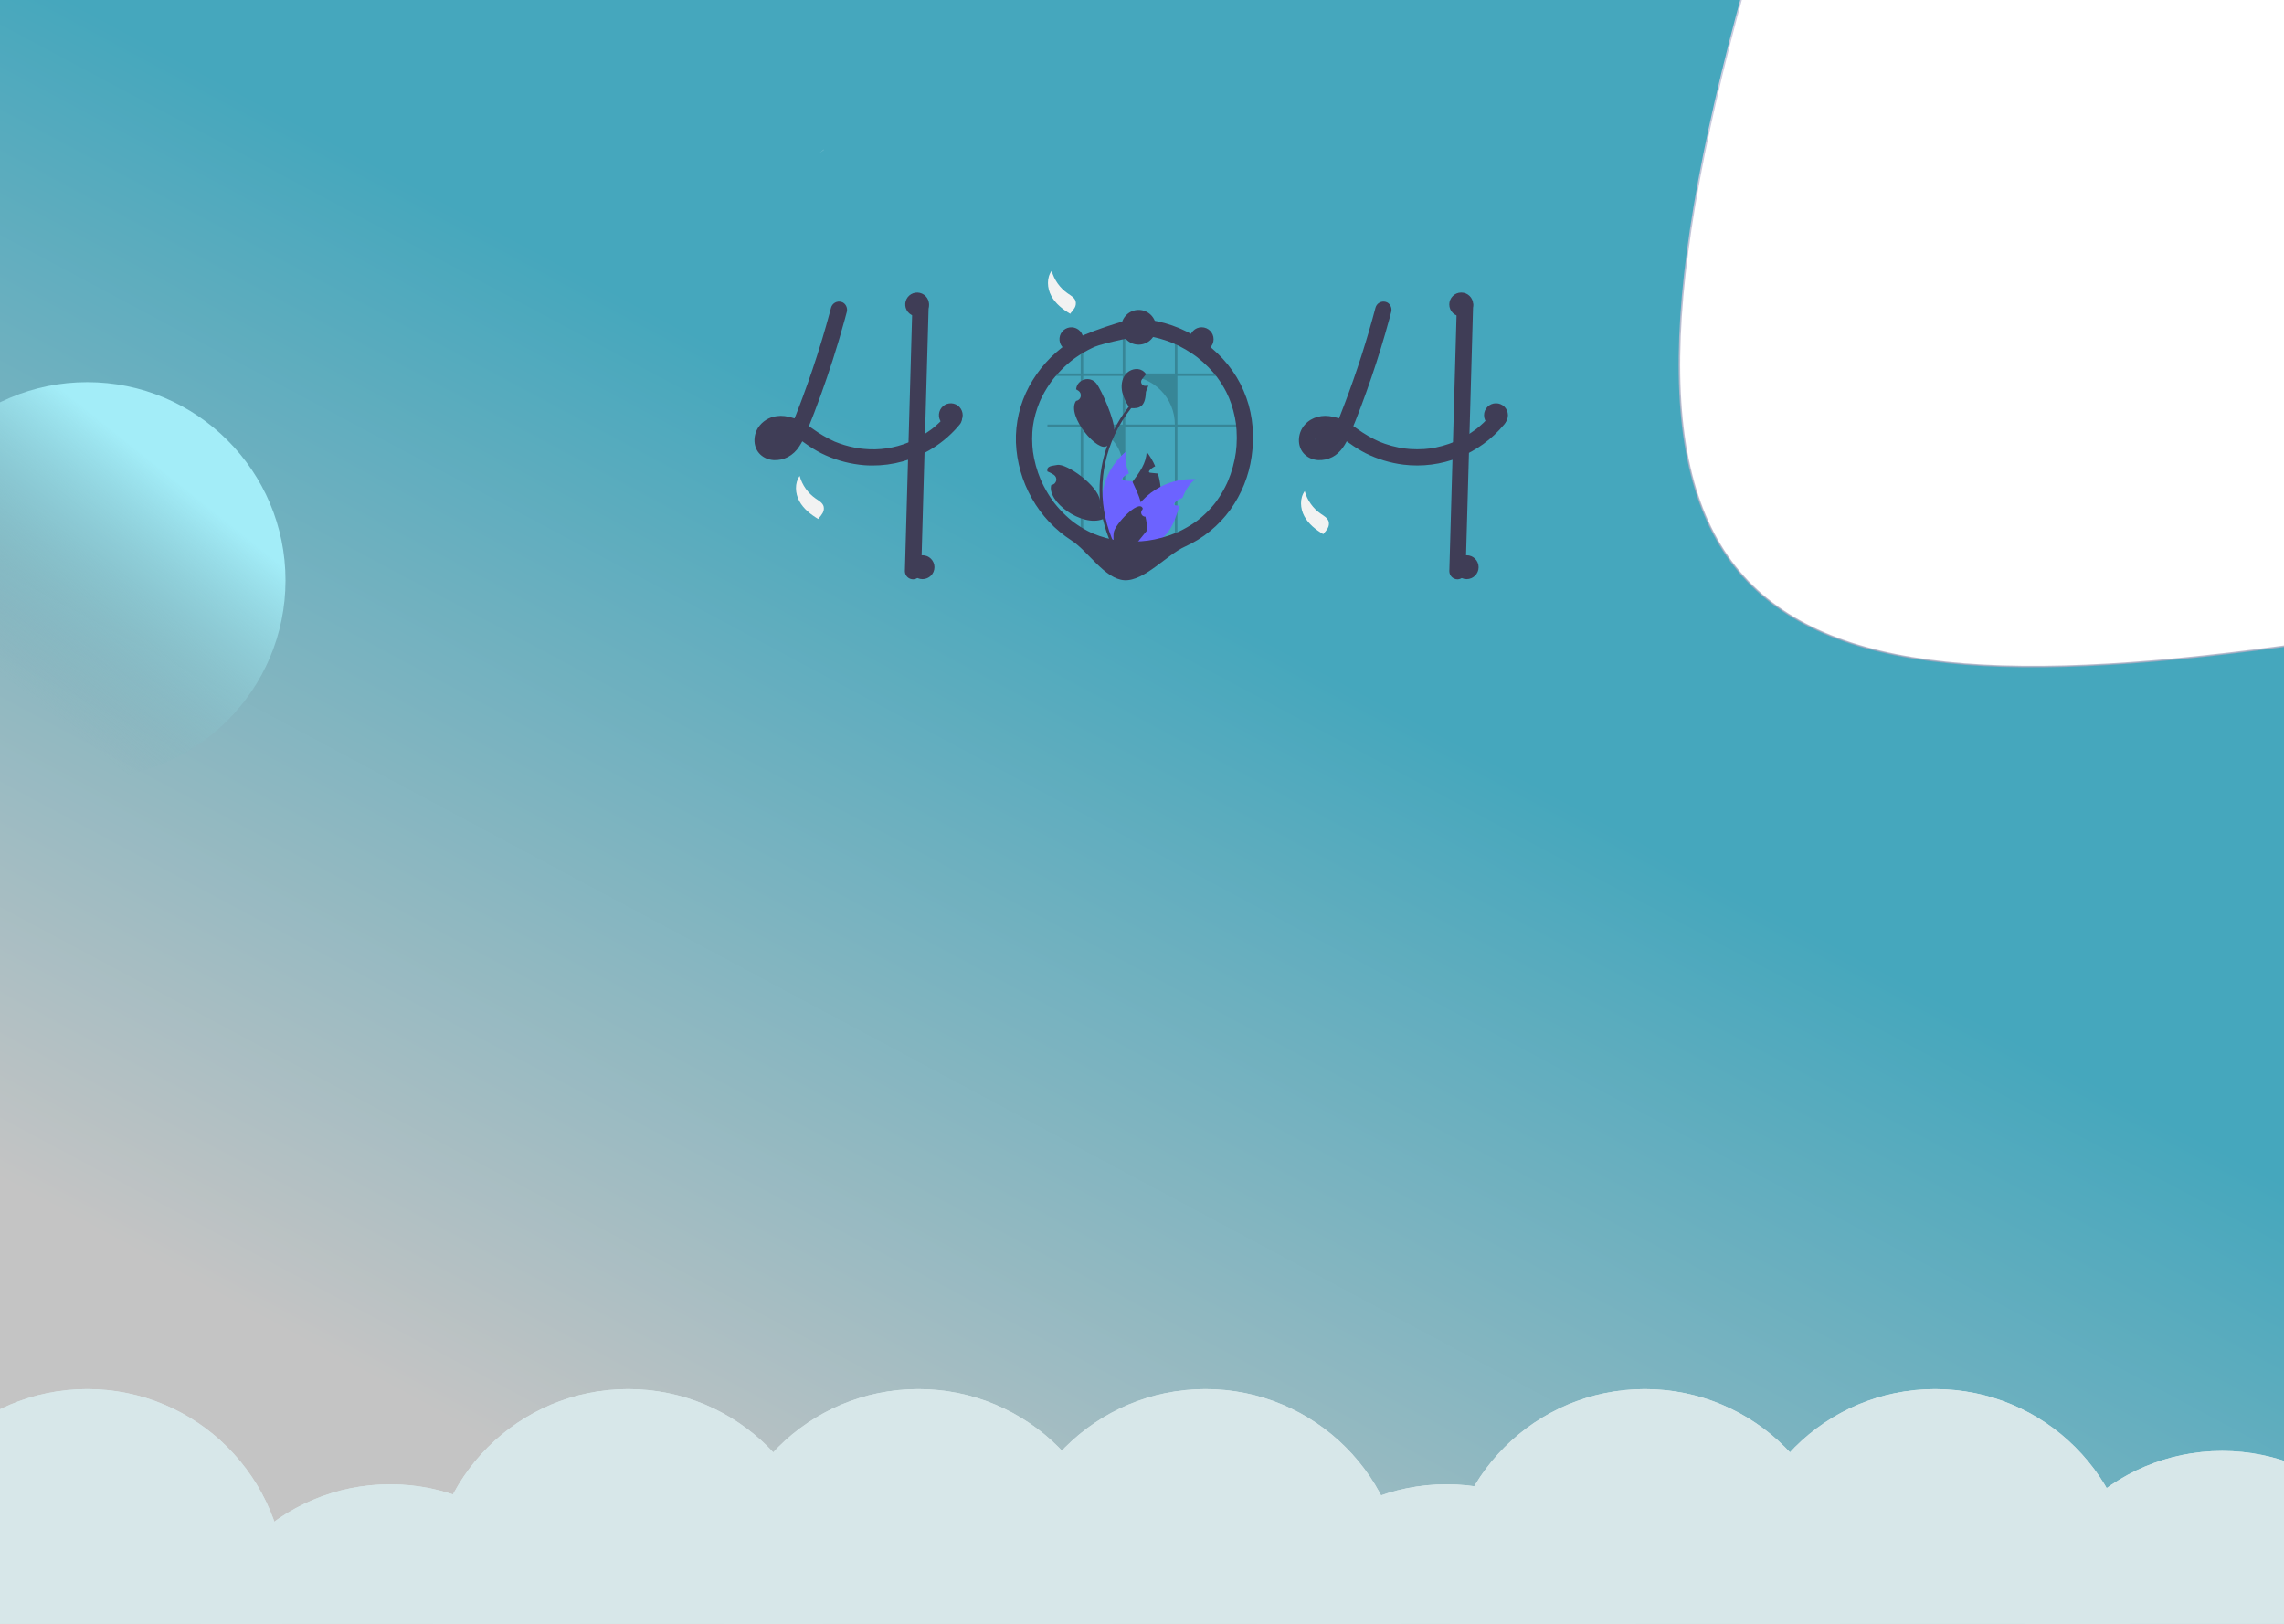 <svg width="1440" height="1024" viewBox="0 0 1440 1024" fill="none" xmlns="http://www.w3.org/2000/svg">
<rect x="0" y="0" width="1440" height="1024" fill="#333333" stroke="none"/>
<g clip-path="url(#clip0_1_2)">
<rect width="1440" height="1024" fill="white"/>
<path d="M1105.46 -28H-47V1122C-29.102 1035.06 362.892 1044 1473 1122V445.098V402.756C1093.34 460.198 985.385 392.145 1105.46 -28Z" fill="url(#paint0_linear_1_2)" stroke="url(#paint1_linear_1_2)"/>
<circle cx="55" cy="366" r="125" fill="url(#paint2_linear_1_2)"/>
<path d="M180 1001C180 1070.04 124.036 1126 55 1126C-14.036 1126 -70 1070.04 -70 1001C-70 931.964 -14.036 876 55 876C124.036 876 180 931.964 180 1001Z" fill="#D7E7E9"/>
<path d="M180 1001C180 1070.04 124.036 1126 55 1126C-14.036 1126 -70 1070.04 -70 1001C-70 931.964 -14.036 876 55 876C124.036 876 180 931.964 180 1001Z" fill="#D7E7E9"/>
<path d="M371 1061C371 1130.04 315.036 1186 246 1186C176.964 1186 121 1130.04 121 1061C121 991.964 176.964 936 246 936C315.036 936 371 991.964 371 1061Z" fill="#D7E7E9"/>
<path d="M371 1061C371 1130.04 315.036 1186 246 1186C176.964 1186 121 1130.04 121 1061C121 991.964 176.964 936 246 936C315.036 936 371 991.964 371 1061Z" fill="#D7E7E9"/>
<path d="M521 1001C521 1070.04 465.036 1126 396 1126C326.964 1126 271 1070.04 271 1001C271 931.964 326.964 876 396 876C465.036 876 521 931.964 521 1001Z" fill="#D7E7E9"/>
<path d="M521 1001C521 1070.04 465.036 1126 396 1126C326.964 1126 271 1070.04 271 1001C271 931.964 326.964 876 396 876C465.036 876 521 931.964 521 1001Z" fill="#D7E7E9"/>
<path d="M1526 1040C1526 1109.04 1470.04 1165 1401 1165C1331.96 1165 1276 1109.04 1276 1040C1276 970.964 1331.96 915 1401 915C1470.04 915 1526 970.964 1526 1040Z" fill="#D7E7E9"/>
<path d="M1526 1040C1526 1109.04 1470.04 1165 1401 1165C1331.96 1165 1276 1109.04 1276 1040C1276 970.964 1331.96 915 1401 915C1470.04 915 1526 970.964 1526 1040Z" fill="#D7E7E9"/>
<path d="M1345 1001C1345 1070.04 1289.04 1126 1220 1126C1150.96 1126 1095 1070.04 1095 1001C1095 931.964 1150.96 876 1220 876C1289.04 876 1345 931.964 1345 1001Z" fill="#D7E7E9"/>
<path d="M1345 1001C1345 1070.04 1289.04 1126 1220 1126C1150.96 1126 1095 1070.04 1095 1001C1095 931.964 1150.96 876 1220 876C1289.04 876 1345 931.964 1345 1001Z" fill="#D7E7E9"/>
<path d="M1162 1001C1162 1070.04 1106.04 1126 1037 1126C967.964 1126 912 1070.04 912 1001C912 931.964 967.964 876 1037 876C1106.04 876 1162 931.964 1162 1001Z" fill="#D7E7E9"/>
<path d="M1162 1001C1162 1070.04 1106.04 1126 1037 1126C967.964 1126 912 1070.04 912 1001C912 931.964 967.964 876 1037 876C1106.04 876 1162 931.964 1162 1001Z" fill="#D7E7E9"/>
<path d="M1037 1061C1037 1130.04 981.036 1186 912 1186C842.964 1186 787 1130.04 787 1061C787 991.964 842.964 936 912 936C981.036 936 1037 991.964 1037 1061Z" fill="#D7E7E9"/>
<path d="M1037 1061C1037 1130.04 981.036 1186 912 1186C842.964 1186 787 1130.04 787 1061C787 991.964 842.964 936 912 936C981.036 936 1037 991.964 1037 1061Z" fill="#D7E7E9"/>
<path d="M885 1001C885 1070.04 829.036 1126 760 1126C690.964 1126 635 1070.04 635 1001C635 931.964 690.964 876 760 876C829.036 876 885 931.964 885 1001Z" fill="#D7E7E9"/>
<path d="M885 1001C885 1070.04 829.036 1126 760 1126C690.964 1126 635 1070.04 635 1001C635 931.964 690.964 876 760 876C829.036 876 885 931.964 885 1001Z" fill="#D7E7E9"/>
<path d="M704 1001C704 1070.04 648.036 1126 579 1126C509.964 1126 454 1070.04 454 1001C454 931.964 509.964 876 579 876C648.036 876 704 931.964 704 1001Z" fill="#D7E7E9"/>
<path d="M704 1001C704 1070.04 648.036 1126 579 1126C509.964 1126 454 1070.04 454 1001C454 931.964 509.964 876 579 876C648.036 876 704 931.964 704 1001Z" fill="#D7E7E9"/>
<path d="M519.303 94.363L516.831 96.372C517.667 95.669 518.537 95.01 519.43 94.386C519.388 94.379 519.346 94.37 519.303 94.363Z" fill="#F2F2F2"/>
<path d="M663.036 170.751C664.644 176.59 668.265 181.672 673.26 185.099C675.192 186.413 677.477 187.674 678.137 189.915C678.485 191.343 678.271 192.85 677.539 194.125C676.809 195.383 675.92 196.543 674.895 197.576L674.801 197.927C670.009 195.087 665.45 191.496 662.802 186.596C660.155 181.696 659.786 175.274 663.036 170.751" fill="#F2F2F2"/>
<path d="M822.59 309.722C824.197 315.561 827.819 320.643 832.814 324.07C834.745 325.384 837.03 326.645 837.691 328.886C838.038 330.314 837.824 331.821 837.092 333.096C836.362 334.354 835.474 335.514 834.448 336.547L834.355 336.898C829.562 334.058 825.003 330.467 822.356 325.567C819.709 320.667 819.339 314.245 822.59 309.722" fill="#F2F2F2"/>
<path d="M504.167 300.138C505.775 305.977 509.397 311.059 514.392 314.486C516.323 315.8 518.608 317.061 519.268 319.301C519.616 320.73 519.402 322.237 518.67 323.512C517.94 324.77 517.051 325.93 516.026 326.963L515.933 327.313C511.14 324.474 506.581 320.883 503.934 315.983C501.286 311.083 500.917 304.66 504.167 300.138" fill="#F2F2F2"/>
<path d="M606.089 262.417C605.852 261.723 605.453 261.097 604.925 260.589C604.73 260.408 604.519 260.245 604.295 260.103C602.508 258.912 599.837 258.645 598.139 260.103C597.968 260.251 597.81 260.414 597.666 260.589C597.16 261.212 596.639 261.821 596.105 262.417C595.229 263.416 594.332 264.381 593.393 265.319C593.126 265.579 592.859 265.846 592.585 266.107C592.428 266.264 592.27 266.415 592.113 266.565C591.51 267.14 590.894 267.695 590.271 268.242C589.942 268.537 589.613 268.824 589.278 269.105C588.778 269.523 588.278 269.94 587.771 270.344C587.723 270.378 587.676 270.413 587.628 270.454C587.614 270.461 587.607 270.474 587.593 270.481C587.586 270.481 587.58 270.481 587.573 270.495C587.554 270.502 587.538 270.514 587.525 270.529C587.374 270.632 587.271 270.7 587.196 270.762C587.224 270.748 587.251 270.727 587.278 270.714C587.155 270.81 587.025 270.906 586.902 271.001C585.703 271.884 584.478 272.733 583.224 273.527C580.124 275.511 576.867 277.24 573.487 278.696C573.261 278.785 573.028 278.881 572.795 278.97C563.944 282.595 554.343 284.01 544.822 283.091C543.85 283.016 542.877 282.913 541.905 282.783C540.782 282.619 539.666 282.42 538.556 282.194C534.333 281.352 530.201 280.105 526.217 278.47C521.233 276.189 516.493 273.409 512.069 270.173C511.384 269.687 510.693 269.201 510.001 268.729C510.789 266.798 511.562 264.867 512.316 262.923C512.692 261.985 513.055 261.047 513.411 260.103C516.212 252.826 518.842 245.48 521.361 238.107C523.909 230.638 526.312 223.126 528.572 215.57C528.805 214.804 529.031 214.037 529.25 213.27C530.435 209.279 531.572 205.279 532.66 201.269C532.763 200.879 532.873 200.496 532.969 200.106C533.283 198.955 533.592 197.805 533.893 196.655C534.578 194.061 533.03 190.96 530.305 190.337C528.992 190 527.601 190.186 526.423 190.855C525.245 191.525 524.373 192.625 523.991 193.924C523.697 195.033 523.402 196.135 523.101 197.244C521.656 202.604 520.136 207.946 518.54 213.27C518.307 214.037 518.075 214.804 517.842 215.57C514.322 227.167 510.458 238.648 506.248 250.012C505.742 251.388 505.228 252.759 504.708 254.126C504.454 254.797 504.201 255.468 503.941 256.139C503.441 257.46 502.927 258.781 502.414 260.103C502.119 260.876 501.818 261.65 501.517 262.417C501.318 262.903 501.126 263.389 500.935 263.868C498.982 263.167 496.959 262.68 494.902 262.417L494.573 262.376C492.978 262.184 491.364 262.197 489.773 262.417C487.39 262.695 485.098 263.492 483.058 264.753C481.018 266.014 479.28 267.708 477.967 269.714C474.701 274.856 474.742 282.208 479.323 286.576C484.041 291.073 491.183 291.039 496.737 288.226C499.68 286.634 502.161 284.309 503.941 281.476C504.622 280.449 505.249 279.386 505.817 278.292C505.961 278.388 506.105 278.484 506.248 278.587C506.796 278.97 507.344 279.36 507.885 279.743C511.037 282.026 514.359 284.066 517.821 285.843C525.266 289.543 533.28 291.966 541.528 293.011C541.713 293.031 541.891 293.059 542.076 293.079C542.987 293.196 543.904 293.285 544.822 293.36C557.985 294.352 571.164 291.659 582.882 285.583C583.875 285.07 584.859 284.531 585.833 283.967C587.347 283.091 588.826 282.16 590.271 281.174C591.058 280.64 591.825 280.099 592.585 279.531C595.907 277.085 599.003 274.348 601.837 271.35C602.912 270.221 603.941 269.055 604.925 267.852C605.855 266.868 606.392 265.577 606.432 264.224C606.426 263.606 606.31 262.994 606.089 262.417V262.417ZM492.697 278.723C492.84 278.621 492.984 278.511 493.121 278.402C493.08 278.504 492.882 278.621 492.697 278.723H492.697ZM494.895 276.512C494.737 276.69 494.593 276.868 494.436 277.046C493.957 277.582 493.442 278.085 492.895 278.552C492.82 278.621 492.738 278.689 492.656 278.751C492.655 278.751 492.654 278.751 492.653 278.751C492.652 278.752 492.651 278.752 492.651 278.753C492.65 278.753 492.65 278.754 492.649 278.755C492.649 278.756 492.649 278.757 492.649 278.758C492.55 278.802 492.454 278.852 492.361 278.908C492.067 279.086 491.765 279.251 491.457 279.401C490.854 279.623 490.233 279.795 489.601 279.915C489.116 279.95 488.629 279.955 488.143 279.928H488.129C487.794 279.854 487.462 279.763 487.136 279.654C486.972 279.572 486.814 279.477 486.657 279.381C486.595 279.326 486.54 279.271 486.506 279.237C486.439 279.176 486.378 279.109 486.321 279.038C486.321 279.037 486.321 279.037 486.321 279.036C486.321 279.035 486.32 279.034 486.319 279.034C486.319 279.033 486.318 279.032 486.317 279.032C486.316 279.032 486.315 279.032 486.315 279.032C486.239 278.895 486.157 278.758 486.082 278.621C486.078 278.617 486.075 278.612 486.075 278.607C486.02 278.436 485.972 278.258 485.931 278.08C485.916 277.767 485.918 277.454 485.938 277.142C486.03 276.705 486.153 276.275 486.308 275.855C486.446 275.558 486.604 275.269 486.78 274.992C486.794 274.965 486.862 274.856 486.938 274.732C486.945 274.725 486.945 274.726 486.945 274.719C487.047 274.602 487.15 274.479 487.26 274.37C487.444 274.164 487.643 273.986 487.842 273.801C488.228 273.549 488.628 273.318 489.04 273.11C489.694 272.878 490.365 272.697 491.046 272.569C492.052 272.489 493.062 272.498 494.066 272.596C495.017 272.761 495.955 272.992 496.874 273.288C496.317 274.368 495.683 275.407 494.977 276.396C494.95 276.437 494.922 276.478 494.895 276.512V276.512ZM487.28 274.26C487.22 274.357 487.148 274.446 487.068 274.527C487.122 274.426 487.194 274.336 487.28 274.26V274.26Z" fill="#3F3D56"/>
<path d="M585.505 192.5C585.443 194.649 585.382 196.799 585.32 198.949C585.19 203.72 585.055 208.494 584.916 213.27C584.772 218.644 584.621 224.016 584.464 229.385C584.389 232.158 584.311 234.931 584.231 237.703C584.019 245.172 583.809 252.638 583.601 260.103C583.581 260.876 583.553 261.643 583.533 262.417C583.43 266.12 583.327 269.824 583.224 273.527C583.108 277.546 582.994 281.564 582.882 285.583C582.8 288.595 582.715 291.61 582.629 294.626C582.012 316.485 581.396 338.344 580.78 360.203C580.754 361.556 580.204 362.847 579.247 363.805C578.289 364.762 576.998 365.311 575.644 365.337C574.285 365.326 572.985 364.782 572.024 363.821C571.064 362.861 570.519 361.561 570.508 360.203C570.851 347.908 571.197 335.613 571.549 323.317C571.857 312.2 572.17 301.082 572.487 289.964C572.59 286.302 572.693 282.637 572.795 278.97C572.953 273.452 573.108 267.934 573.261 262.417C573.281 261.643 573.309 260.876 573.329 260.103C573.343 259.425 573.364 258.754 573.384 258.076C573.685 247.363 573.987 236.647 574.288 225.928C574.411 221.711 574.53 217.492 574.644 213.27C574.781 208.458 574.918 203.647 575.055 198.839C575.117 196.724 575.171 194.615 575.233 192.5C575.259 191.146 575.809 189.855 576.766 188.898C577.724 187.941 579.015 187.391 580.369 187.365C581.728 187.376 583.028 187.921 583.988 188.881C584.949 189.842 585.494 191.142 585.505 192.5V192.5Z" fill="#3F3D56"/>
<path d="M867.242 193.925C861.857 214.311 855.42 234.406 847.958 254.128C845.899 259.568 843.792 264.997 841.541 270.361L842.058 269.134C841.053 271.689 839.77 274.125 838.231 276.399C838.126 276.546 838.019 276.691 837.911 276.835C838.443 276.154 838.544 276.02 838.214 276.431C838.04 276.637 837.868 276.844 837.689 277.044C837.209 277.581 836.695 278.085 836.149 278.553C836.011 278.67 835.871 278.785 835.73 278.898L836.372 278.399C836.297 278.575 835.774 278.808 835.611 278.908C835.084 279.226 834.533 279.505 833.964 279.742L835.191 279.224C834.259 279.599 833.287 279.866 832.294 280.019L833.659 279.835C832.683 279.97 831.695 279.981 830.716 279.867L832.081 280.05C831.281 279.94 830.497 279.729 829.75 279.422L830.977 279.94C830.578 279.766 830.193 279.561 829.827 279.327C829.641 279.205 829.07 278.773 829.817 279.343C830.593 279.936 829.917 279.394 829.757 279.237C829.624 279.105 829.504 278.963 829.374 278.829C828.769 278.21 830.056 279.895 829.645 279.171C829.426 278.808 829.225 278.434 829.044 278.05L829.562 279.277C829.326 278.693 829.159 278.084 829.063 277.462L829.247 278.826C829.149 278.053 829.148 277.27 829.244 276.496L829.061 277.86C829.187 276.997 829.415 276.151 829.742 275.341L829.224 276.568C829.452 276.023 829.722 275.497 830.031 274.994C830.173 274.734 830.34 274.489 830.53 274.261C830.564 274.272 829.661 275.296 830.14 274.779C830.265 274.644 830.383 274.501 830.509 274.367C830.712 274.152 830.929 273.955 831.143 273.752C831.858 273.071 830.142 274.413 830.967 273.875C831.566 273.481 832.195 273.138 832.85 272.848L831.623 273.366C832.72 272.916 833.869 272.607 835.044 272.449L833.678 272.632C835.149 272.463 836.636 272.48 838.103 272.684L836.737 272.501C838.594 272.783 840.41 273.293 842.141 274.021L840.915 273.503C844.605 275.087 847.874 277.439 851.137 279.745C854.289 282.027 857.609 284.065 861.07 285.842C868.516 289.543 876.53 291.967 884.779 293.013C896.609 294.461 908.613 292.917 919.691 288.521C930.768 284.125 940.564 277.018 948.18 267.853C949.109 266.868 949.644 265.576 949.684 264.222C949.674 262.862 949.135 261.56 948.18 260.592C946.296 258.862 942.736 258.374 940.917 260.592C939.192 262.696 937.338 264.692 935.365 266.566C934.444 267.439 933.499 268.286 932.529 269.106C931.975 269.574 931.413 270.033 930.844 270.483C930.574 270.695 929.735 271.262 931.024 270.347C930.728 270.557 930.445 270.786 930.154 271.001C925.841 274.179 921.168 276.837 916.231 278.918L917.457 278.4C912.16 280.622 906.596 282.146 900.906 282.934L902.271 282.751C896.417 283.521 890.487 283.512 884.635 282.725L886.001 282.908C880.15 282.105 874.429 280.547 868.979 278.273L870.206 278.791C864.947 276.465 859.956 273.574 855.321 270.171C852.909 268.385 850.365 266.785 847.711 265.383C844.62 263.804 841.272 262.787 837.825 262.379C831.361 261.618 824.775 264.135 821.221 269.718C817.951 274.855 817.993 282.207 822.573 286.576C827.289 291.075 834.432 291.037 839.991 288.223C845.344 285.512 848.559 279.881 850.82 274.571C855.909 262.621 860.414 250.395 864.612 238.108C868.764 225.951 872.53 213.671 875.91 201.268C876.328 199.732 876.74 198.194 877.147 196.655C877.832 194.061 876.283 190.959 873.56 190.339C872.247 190.001 870.855 190.186 869.676 190.855C868.497 191.524 867.625 192.625 867.242 193.925L867.242 193.925Z" fill="#3F3D56"/>
<path d="M918.486 192.5L916.637 258.078L914.798 323.315L913.759 360.203C913.77 361.561 914.315 362.861 915.276 363.821C916.236 364.781 917.536 365.326 918.894 365.338C920.248 365.312 921.54 364.762 922.497 363.805C923.455 362.848 924.004 361.557 924.03 360.203L925.879 294.625L927.718 229.388L928.758 192.5C928.746 191.141 928.201 189.842 927.241 188.882C926.28 187.921 924.98 187.377 923.622 187.365C922.268 187.391 920.977 187.941 920.019 188.898C919.062 189.855 918.512 191.146 918.486 192.5V192.5Z" fill="#3F3D56"/>
<path opacity="0.2" d="M740.719 341.894H742.313V269.299H779.516V267.709H742.313V237.077H771.044C770.622 236.542 770.189 236.013 769.743 235.491H742.313V215.26C741.786 215.035 741.254 214.818 740.719 214.614V235.491H709.457V209.569C708.921 209.594 708.394 209.631 707.862 209.676V235.491H682.922V216.151C682.387 216.388 681.859 216.637 681.336 216.899V235.491H660.371V237.077H681.336V267.709H660.371V269.299H681.336V341.894H682.922V269.299C686.198 269.298 689.441 269.943 692.467 271.196C695.493 272.448 698.243 274.285 700.559 276.6C702.875 278.916 704.712 281.664 705.965 284.69C707.218 287.715 707.863 290.957 707.862 294.232V341.894H709.457V269.299H740.719V341.894ZM682.922 267.709V237.077H707.862V267.709H682.922ZM709.457 267.709V237.077H710.083C714.106 237.078 718.09 237.87 721.807 239.41C725.524 240.949 728.902 243.206 731.746 246.05C734.591 248.894 736.848 252.271 738.387 255.987C739.927 259.704 740.719 263.687 740.719 267.709H709.457Z" fill="black"/>
<path d="M730.979 320.127C728.972 329.081 724.162 337.162 717.249 343.198C716.743 343.636 716.236 344.06 715.709 344.478C714.428 344.594 713.157 344.713 711.894 344.834C710.847 344.93 709.813 345.032 708.786 345.128L708.601 345.149L708.471 344.026L707.95 339.48C705.931 336.185 704.68 332.478 704.289 328.634C703.897 324.79 704.376 320.907 705.69 317.273C707.498 312.398 710.771 308.092 713.99 303.82C718.434 297.919 722.755 292.087 722.913 284.892C725.099 287.689 726.917 290.756 728.322 294.017C726.997 294.641 725.806 295.518 724.816 296.598C724.535 296.906 724.255 297.337 724.446 297.707C724.611 298.022 725.022 298.097 725.378 298.138C726.234 298.227 727.097 298.316 727.953 298.405C728.637 298.481 729.322 298.549 730.007 298.624C730.835 301.343 731.397 304.135 731.685 306.963C732.146 311.361 731.908 315.804 730.979 320.127V320.127Z" fill="#3F3D56"/>
<path d="M753.714 302.184C749.674 305.121 747.311 309.345 745.476 314C743.595 314.602 741.903 315.683 740.566 317.136C740.285 317.444 740.005 317.875 740.196 318.245C740.361 318.56 740.772 318.635 741.128 318.676C741.984 318.765 742.846 318.854 743.702 318.943C741.867 324.447 740.183 330.143 736.937 334.791C734.778 337.86 731.964 340.411 728.699 342.26C727.809 342.767 726.889 343.222 725.946 343.622C722.467 343.889 719.055 344.174 715.709 344.478C714.428 344.594 713.157 344.713 711.894 344.834C710.847 344.93 709.813 345.033 708.786 345.128C708.779 344.752 708.779 344.375 708.786 343.999C709.002 333.969 712.693 324.324 719.228 316.711C719.537 316.355 719.852 316.006 720.173 315.657C723.484 312.121 727.378 309.181 731.685 306.963C738.47 303.435 746.076 301.786 753.714 302.184V302.184Z" fill="#6C63FF"/>
<path d="M713.079 341.322L712.292 343.65L711.894 344.834C710.847 344.93 709.813 345.033 708.786 345.128L708.601 345.149C707.464 345.265 706.334 345.382 705.204 345.498C704.91 345.156 704.615 344.807 704.328 344.451C697.18 335.798 693.749 324.668 694.785 313.494C695.82 302.32 701.238 292.009 709.854 284.816C708.95 289.547 710.004 294.079 711.737 298.576C711.552 298.652 711.374 298.727 711.203 298.809C709.877 299.433 708.686 300.31 707.697 301.39C707.416 301.698 707.135 302.129 707.327 302.499C707.491 302.814 707.902 302.889 708.258 302.93C709.114 303.019 709.977 303.108 710.833 303.197C711.518 303.273 712.203 303.341 712.887 303.416C713.209 303.451 713.531 303.485 713.853 303.519C713.901 303.622 713.942 303.718 713.99 303.82C715.942 308.051 718.044 312.302 719.228 316.711C719.525 317.817 719.759 318.94 719.927 320.072C720.454 323.901 720.113 327.799 718.927 331.478C717.742 335.157 715.743 338.521 713.079 341.322V341.322Z" fill="#6C63FF"/>
<path d="M782.008 242.03C776.113 230.534 766.98 220.862 756.238 213.754C745.462 206.656 733.097 202.334 720.244 201.172C718.559 201.019 716.871 200.929 715.178 200.903C713.177 200.873 683.085 209.55 673.004 216.636C662.929 223.635 654.641 232.904 648.809 243.696C642.987 254.546 640.123 266.736 640.505 279.043C641.004 291.424 644.456 303.506 650.573 314.283C656.607 325.024 665.174 334.13 675.53 340.808C686.033 347.507 696.583 365.272 708.984 365.899C721.478 366.531 735.728 349.773 747.123 344.685C758.518 339.555 768.37 331.529 775.696 321.406C782.815 311.486 787.42 299.987 789.117 287.897C790.879 275.518 790.058 262.75 785.829 250.918C784.744 247.878 783.468 244.909 782.008 242.03C780.789 239.63 777.217 238.747 774.981 240.188C773.829 240.897 772.995 242.023 772.652 243.331C772.308 244.64 772.483 246.03 773.138 247.213C773.854 248.622 774.52 250.055 775.135 251.51L774.617 250.284C776.945 255.88 778.528 261.758 779.326 267.767L779.142 266.402C779.991 272.921 779.976 279.523 779.097 286.038L779.281 284.673C778.393 291.187 776.654 297.557 774.107 303.618L774.625 302.392C773.315 305.484 771.789 308.481 770.057 311.359C769.179 312.813 768.247 314.232 767.262 315.618C766.83 316.226 766.384 316.823 765.935 317.419C765.348 318.196 766.734 316.404 766.128 317.166C766.025 317.296 765.922 317.426 765.818 317.556C765.507 317.945 765.192 318.33 764.872 318.711C762.737 321.258 760.407 323.634 757.904 325.82C757.28 326.364 756.646 326.896 756.001 327.416C755.68 327.675 755.363 327.945 755.028 328.186C755.041 328.176 756.11 327.364 755.477 327.836C755.278 327.984 755.081 328.134 754.882 328.282C753.553 329.266 752.19 330.2 750.791 331.083C747.57 333.112 744.191 334.878 740.686 336.364L741.913 335.846C735.868 338.39 729.514 340.128 723.016 341.016L724.381 340.832C717.885 341.71 711.302 341.722 704.804 340.867L706.169 341.05C700.263 340.258 694.486 338.696 688.984 336.406L690.211 336.923C687.025 335.578 683.952 333.978 681.024 332.137C679.575 331.225 678.163 330.255 676.79 329.23C676.594 329.084 676.399 328.935 676.204 328.788C675.577 328.315 676.655 329.137 676.663 329.142C676.299 328.881 675.948 328.601 675.612 328.304C674.948 327.764 674.295 327.211 673.653 326.646C671.081 324.382 668.679 321.931 666.467 319.314C665.913 318.66 665.371 317.996 664.841 317.322C664.612 317.03 664.193 316.439 665.118 317.684C664.996 317.52 664.87 317.359 664.747 317.196C664.452 316.805 664.161 316.411 663.874 316.014C662.868 314.622 661.912 313.197 661.006 311.738C658.958 308.434 657.171 304.976 655.661 301.395L656.179 302.621C653.708 296.743 652.018 290.566 651.152 284.249L651.336 285.614C650.555 279.791 650.544 273.89 651.303 268.064L651.119 269.429C651.897 263.787 653.415 258.272 655.635 253.027L655.117 254.253C656.514 250.97 658.161 247.798 660.044 244.768C660.987 243.251 661.986 241.771 663.042 240.328C663.282 240 663.524 239.675 663.77 239.351C663.991 239.058 664.602 238.328 663.56 239.617C663.663 239.49 663.761 239.36 663.861 239.233C664.441 238.499 665.034 237.777 665.641 237.066C667.941 234.375 670.432 231.854 673.094 229.522C673.767 228.932 674.451 228.355 675.145 227.79C675.46 227.534 675.778 227.28 676.097 227.028C676.225 226.928 676.355 226.829 676.482 226.728C675.114 227.816 676.102 227.024 676.412 226.792C677.843 225.72 679.312 224.702 680.819 223.738C684.17 221.596 687.694 219.739 691.356 218.187L690.129 218.705C695.443 216.474 718.986 211.209 723.268 211.784L721.903 211.6C728.196 212.479 734.348 214.178 740.2 216.654L738.973 216.137C741.938 217.395 744.821 218.843 747.601 220.469C748.991 221.284 750.353 222.142 751.688 223.045C752.319 223.473 752.944 223.91 753.563 224.356C753.872 224.579 754.179 224.805 754.484 225.033C754.654 225.16 754.823 225.288 754.992 225.415C755.704 225.948 754.012 224.643 754.758 225.233C757.255 227.194 759.626 229.309 761.858 231.567C762.954 232.683 764.012 233.834 765.033 235.021C765.556 235.63 766.069 236.248 766.571 236.875C766.821 237.186 767.67 238.313 766.629 236.933C766.883 237.27 767.141 237.605 767.392 237.945C769.556 240.873 771.478 243.973 773.138 247.213C774.366 249.607 777.923 250.5 780.165 249.055C781.318 248.346 782.152 247.22 782.496 245.912C782.839 244.603 782.664 243.213 782.008 242.03Z" fill="#3F3D56"/>
<path d="M722.165 325.82C721.635 325.844 721.11 325.705 720.661 325.421C720.213 325.138 719.863 324.723 719.658 324.233C719.453 323.744 719.404 323.203 719.517 322.685C719.63 322.166 719.899 321.695 720.289 321.335C720.354 321.076 720.401 320.889 720.466 320.63C720.443 320.574 720.419 320.517 720.396 320.461C718.013 314.78 702.807 330.616 702.15 335.954C701.86 338.314 701.982 340.706 702.511 343.024C697.585 332.283 695.028 320.609 695.011 308.793C695.01 305.828 695.175 302.865 695.505 299.919C695.778 297.503 696.156 295.105 696.64 292.723C699.279 279.803 704.947 267.693 713.178 257.387C717.885 257.65 722.01 256.933 722.409 247.813C722.479 246.191 723.683 244.786 723.948 243.188C723.499 243.247 723.042 243.284 722.593 243.313C722.453 243.321 722.305 243.328 722.165 243.335L722.113 243.338C721.619 243.36 721.129 243.239 720.702 242.989C720.276 242.74 719.93 242.372 719.708 241.931C719.485 241.489 719.395 240.993 719.448 240.502C719.501 240.01 719.695 239.545 720.007 239.161C720.201 238.922 720.395 238.684 720.589 238.445C720.884 238.077 721.186 237.716 721.48 237.348C721.514 237.313 721.546 237.276 721.576 237.237C721.915 236.818 722.254 236.405 722.593 235.985C721.974 235.026 721.142 234.222 720.162 233.636C716.766 231.648 712.08 233.025 709.627 236.096C707.167 239.167 706.703 243.475 707.557 247.312C708.397 250.577 709.788 253.676 711.668 256.474C711.484 256.71 711.292 256.938 711.108 257.174C707.741 261.502 704.807 266.149 702.347 271.049C703.043 265.614 694.533 245.988 691.241 241.831C687.288 236.837 679.182 239.016 678.485 245.346C678.479 245.408 678.472 245.469 678.466 245.53C678.954 245.806 679.433 246.099 679.901 246.408C680.489 246.801 680.945 247.362 681.209 248.018C681.472 248.675 681.531 249.395 681.378 250.086C681.225 250.776 680.867 251.404 680.351 251.888C679.835 252.371 679.185 252.688 678.486 252.795L678.414 252.806C671.87 262.147 692.847 286.457 698.098 280.999C695.627 288 694.077 295.294 693.487 302.695C693.152 307.062 693.172 311.448 693.545 315.812L693.523 315.657C692.357 306.153 672.342 292.023 666.498 293.2C663.131 293.878 659.815 293.724 660.326 297.12C660.334 297.174 660.342 297.228 660.351 297.282C661.258 297.651 662.141 298.077 662.995 298.556C663.484 298.832 663.963 299.125 664.431 299.434C665.019 299.827 665.475 300.388 665.738 301.045C666.002 301.701 666.061 302.421 665.908 303.112C665.755 303.802 665.397 304.43 664.881 304.914C664.365 305.397 663.714 305.714 663.015 305.822L662.944 305.833C662.892 305.84 662.848 305.847 662.796 305.855C659.818 316.1 681.907 332.636 695.336 327.374H695.343C696.674 333.156 698.602 338.783 701.096 344.166H721.65C721.723 343.938 721.79 343.702 721.856 343.474C719.954 343.593 718.044 343.479 716.169 343.135C717.694 341.264 719.219 339.379 720.744 337.508C720.778 337.473 720.81 337.436 720.839 337.398C721.613 336.44 722.394 335.49 723.167 334.533L723.168 334.532C723.209 331.597 722.872 328.669 722.165 325.82L722.165 325.82ZM698.628 279.533L698.639 279.518L698.628 279.548V279.533ZM694.076 320.562L693.899 320.164C693.906 319.877 693.906 319.59 693.899 319.295C693.899 319.214 693.884 319.133 693.884 319.052C693.951 319.56 694.01 320.069 694.083 320.577L694.076 320.562Z" fill="#3F3D56"/>
<path d="M491.224 283.064C495.384 283.064 498.757 279.692 498.757 275.533C498.757 271.374 495.384 268.003 491.224 268.003C487.064 268.003 483.692 271.374 483.692 275.533C483.692 279.692 487.064 283.064 491.224 283.064Z" fill="#3F3D56"/>
<path d="M581.615 365.214C585.775 365.214 589.148 361.843 589.148 357.684C589.148 353.525 585.775 350.153 581.615 350.153C577.455 350.153 574.083 353.525 574.083 357.684C574.083 361.843 577.455 365.214 581.615 365.214Z" fill="#3F3D56"/>
<path d="M924.69 365.214C928.85 365.214 932.222 361.843 932.222 357.684C932.222 353.525 928.85 350.153 924.69 350.153C920.529 350.153 917.157 353.525 917.157 357.684C917.157 361.843 920.529 365.214 924.69 365.214Z" fill="#3F3D56"/>
<path d="M943.179 269.372C947.339 269.372 950.711 266.001 950.711 261.842C950.711 257.683 947.339 254.311 943.179 254.311C939.018 254.311 935.646 257.683 935.646 261.842C935.646 266.001 939.018 269.372 943.179 269.372Z" fill="#3F3D56"/>
<path d="M921.266 199.544C925.426 199.544 928.798 196.173 928.798 192.014C928.798 187.855 925.426 184.483 921.266 184.483C917.106 184.483 913.733 187.855 913.733 192.014C913.733 196.173 917.106 199.544 921.266 199.544Z" fill="#3F3D56"/>
<path d="M606.952 261.842C606.948 263.765 606.203 265.613 604.874 267.004C603.544 268.394 601.731 269.22 599.809 269.311C597.887 269.402 596.003 268.751 594.548 267.492C593.093 266.234 592.178 264.464 591.992 262.549C591.806 260.635 592.363 258.722 593.548 257.207C594.733 255.691 596.456 254.69 598.36 254.409C600.263 254.128 602.202 254.589 603.774 255.698C605.347 256.806 606.433 258.476 606.808 260.363C606.905 260.85 606.953 261.345 606.952 261.842V261.842Z" fill="#3F3D56"/>
<path d="M757.603 221.451C761.764 221.451 765.136 218.08 765.136 213.921C765.136 209.762 761.764 206.39 757.603 206.39C753.443 206.39 750.071 209.762 750.071 213.921C750.071 218.08 753.443 221.451 757.603 221.451Z" fill="#3F3D56"/>
<path d="M682.963 213.921C682.958 215.844 682.214 217.692 680.884 219.083C679.555 220.473 677.741 221.299 675.819 221.39C673.897 221.481 672.014 220.83 670.559 219.571C669.104 218.312 668.189 216.543 668.002 214.628C667.816 212.714 668.373 210.801 669.559 209.286C670.744 207.77 672.467 206.769 674.37 206.488C676.274 206.207 678.212 206.668 679.785 207.777C681.357 208.885 682.444 210.555 682.819 212.442C682.915 212.929 682.964 213.424 682.963 213.921V213.921Z" fill="#3F3D56"/>
<path d="M585.724 192.014C585.719 193.937 584.975 195.786 583.646 197.176C582.316 198.566 580.503 199.392 578.581 199.483C576.659 199.574 574.775 198.923 573.32 197.664C571.865 196.406 570.95 194.636 570.764 192.722C570.578 190.807 571.135 188.894 572.32 187.379C573.505 185.864 575.228 184.862 577.131 184.581C579.035 184.3 580.974 184.762 582.546 185.87C584.119 186.978 585.205 188.648 585.58 190.535C585.677 191.022 585.725 191.517 585.724 192.014V192.014Z" fill="#3F3D56"/>
<path d="M836.353 285.802C840.513 285.802 843.886 282.431 843.886 278.272C843.886 274.113 840.513 270.741 836.353 270.741C832.193 270.741 828.82 274.113 828.82 278.272C828.82 282.431 832.193 285.802 836.353 285.802Z" fill="#3F3D56"/>
<path d="M717.886 217.343C723.937 217.343 728.843 212.439 728.843 206.39C728.843 200.341 723.937 195.437 717.886 195.437C711.835 195.437 706.93 200.341 706.93 206.39C706.93 212.439 711.835 217.343 717.886 217.343Z" fill="#3F3D56"/>
</g>
<defs>
<linearGradient id="paint0_linear_1_2" x1="950.6" y1="484.052" x2="631.046" y2="1081.69" gradientUnits="userSpaceOnUse">
<stop stop-color="#45A7BD"/>
<stop offset="1" stop-color="#C4C4C4"/>
</linearGradient>
<linearGradient id="paint1_linear_1_2" x1="713" y1="-28" x2="397.155" y2="1112.94" gradientUnits="userSpaceOnUse">
<stop stop-color="#CACBDE"/>
<stop offset="1" stop-color="#2F3155" stop-opacity="0"/>
</linearGradient>
<linearGradient id="paint2_linear_1_2" x1="141.029" y1="327.029" x2="38.824" y2="454.971" gradientUnits="userSpaceOnUse">
<stop stop-color="#A3EDF8"/>
<stop offset="1" stop-color="#7DAEB5" stop-opacity="0"/>
</linearGradient>
<clipPath id="clip0_1_2">
<rect width="1440" height="1024" fill="white"/>
</clipPath>
</defs>
</svg>
